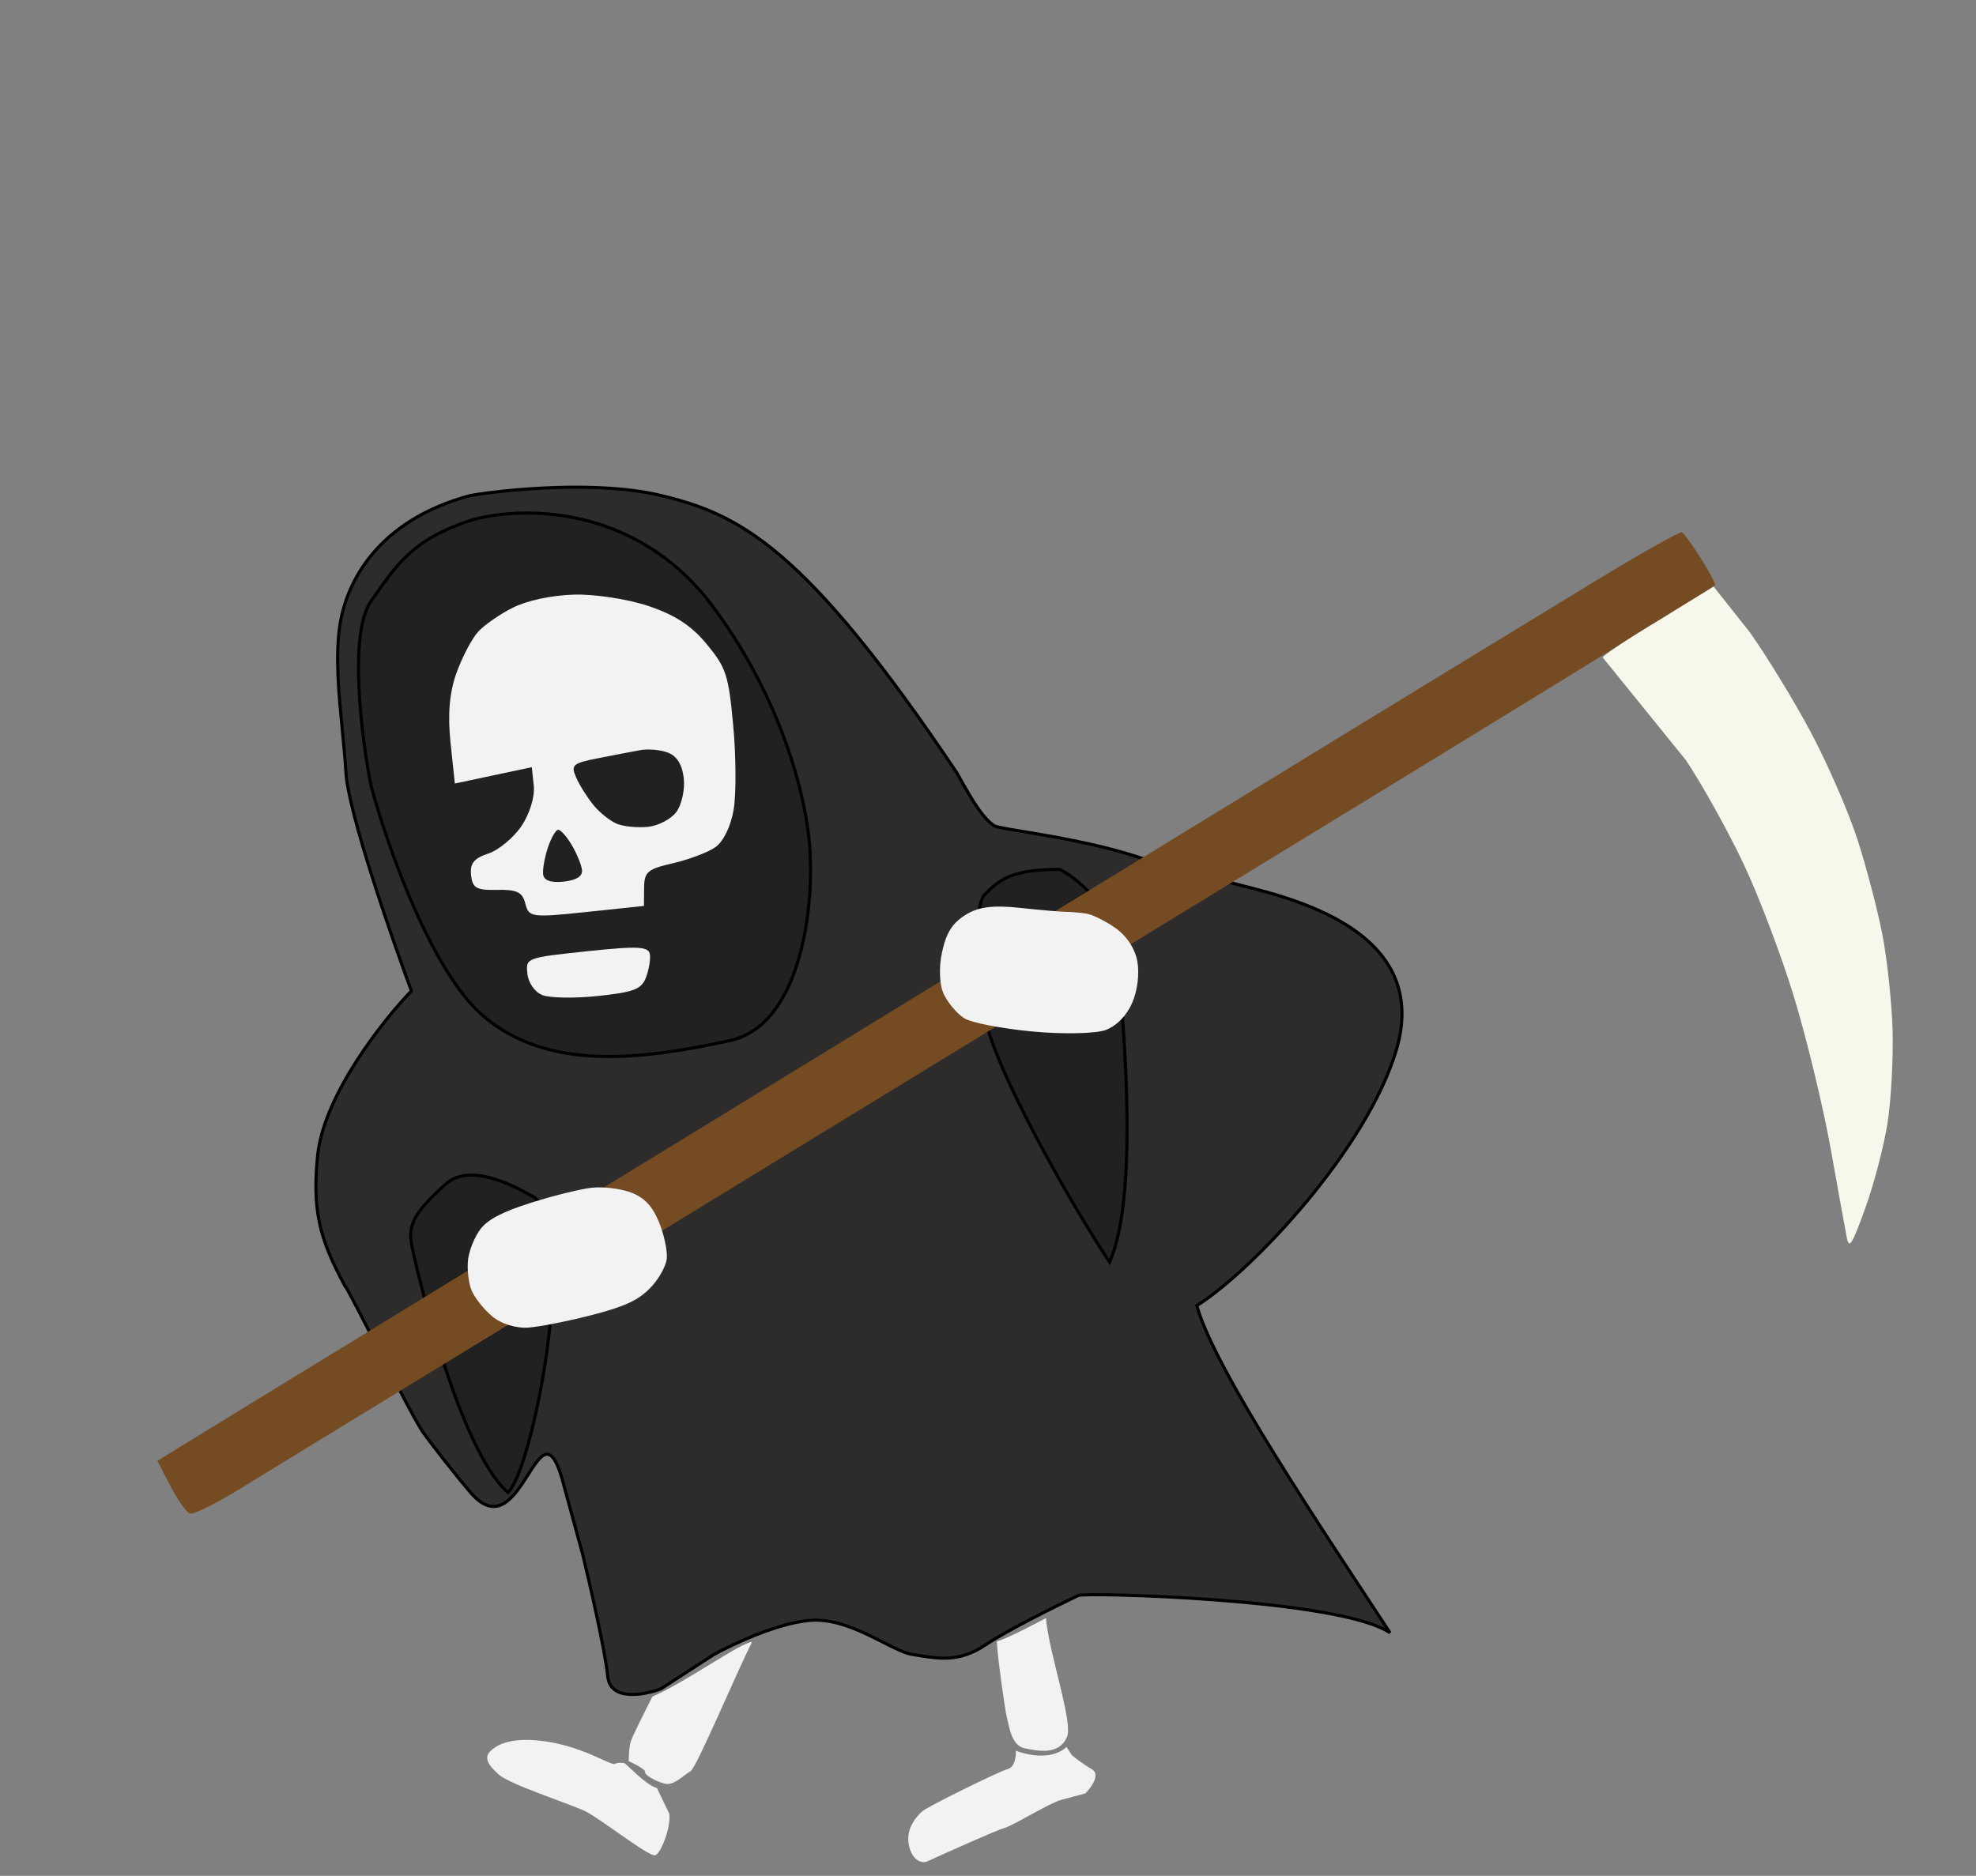 <svg width="317" height="301" viewBox="0 0 317 301" fill="none" xmlns="http://www.w3.org/2000/svg">
<rect x="0" y="0" width="317" height="301" fill="#808080" stroke="none"/>
<g clip-path="url(#clip0_3_235)">
<path fill-rule="evenodd" clip-rule="evenodd" d="M75.5 79.5C81.5 78.5 96 77.1 106 79.5C118.5 82.5 129 87.5 153.5 124C156.5 129.5 158 131.5 159.5 132.5C160.479 133.152 174.651 134.486 184.663 138.255C189.998 140.263 195.152 140.826 195.5 141C195.574 141.037 195.819 141.125 196.206 141.265C201.072 143.024 230.41 146.901 224 168.5C219.308 184.311 201 203.833 192 209.5C194.833 219.833 212.4 245.8 223 262C215 256.5 174 255.5 173 256C172.884 256.058 172.654 256.17 172.33 256.327L172.314 256.335L172.309 256.337C169.818 257.546 161.967 261.356 158 264C153.983 266.678 150.763 266.169 147.628 265.673C147.251 265.613 146.876 265.554 146.5 265.5C145.216 265.317 143.528 264.46 141.584 263.473C138.23 261.772 134.115 259.683 130 260C124.8 260.4 117.5 263.833 114.5 265.5L106 271C103.333 272 97.9 273 97.5 269C97.1 265 94.667 254.333 93.5 249.5L90.5 238.5C86.5 222.667 83.9 249.3 75.5 239.5C73.1 236.7 69.167 231.667 68 230C66.253 227.817 55.686 206.35 55.345 206.346C51.168 198.673 50.043 194.044 51 185C52.2 175.4 61.5 163.667 66 159C62.667 150 55.9 130.4 55.5 124C55.356 121.698 55.129 119.354 54.903 117.016C54.344 111.232 53.788 105.485 54.5 100.5C55.5 93.5 60.5 83.5 75.5 79.5ZM114.5 97.5C102.1 80.7 83.333 81.167 75.5 83.5C66.5 86.5 64 90 59.5 96.5C55.9 101.7 58 118.333 59.5 126C62 135.333 69.1 155.8 77.5 163C88 172 103 170 117 167C128.2 164.6 130.333 146.667 130 138C130 131.5 126.9 114.3 114.5 97.5ZM170 139.5C172.667 140.833 178.2 145.2 179 152C180 160.5 183 191.5 178 202.5C171.6 192.9 159.333 171.167 158 163C157.167 157.333 156 145.5 158 143.5C160.5 141 162.5 139.5 170 139.5ZM71.5 190C75.5 186.4 82.833 190.5 85.5 192C90.3 195.2 88.167 200.667 88.5 204.5C89.167 214.167 84.7 236.3 81.5 239.5C73.5 232.5 66.5 202.5 66 199.5C65.5 196.5 66.5 194.5 71.5 190Z" fill="#2D2C2B"/>
<path d="M75.5 83.5C83.333 81.167 102.1 80.7 114.5 97.5C126.9 114.3 130 131.5 130 138C130.333 146.667 128.2 164.6 117 167C103 170 88 172 77.5 163C69.1 155.8 62 135.333 59.5 126C58 118.333 55.9 101.7 59.5 96.5C64 90 66.5 86.5 75.5 83.5Z" fill="#212121"/>
<path d="M170 139.5C172.667 140.833 178.2 145.2 179 152C180 160.5 183 191.5 178 202.5C171.6 192.9 159.333 171.167 158 163C157.167 157.333 156 145.5 158 143.5C160.5 141 162.5 139.5 170 139.5Z" fill="#212121"/>
<path d="M85.5 192C82.833 190.5 75.5 186.4 71.5 190C66.5 194.5 65.5 196.5 66 199.5C66.5 202.5 73.5 232.5 81.5 239.5C84.7 236.3 89.167 214.167 88.5 204.5C88.167 200.667 90.3 195.2 85.5 192Z" fill="#212121"/>
<path d="M75.5 79.5L75.459 79.253L75.447 79.255L75.436 79.258L75.5 79.5ZM106 79.5L105.942 79.743L106 79.5ZM153.5 124L153.719 123.88L153.714 123.87L153.708 123.861L153.5 124ZM159.5 132.5L159.639 132.292L159.5 132.5ZM195.5 141L195.388 141.224L195.5 141ZM224 168.5L224.24 168.571L224 168.5ZM192 209.5L191.867 209.288L191.71 209.387L191.759 209.566L192 209.5ZM223 262L222.858 262.206L223.209 261.863L223 262ZM173 256L172.888 255.776H172.888L173 256ZM158 264L157.861 263.792L158 264ZM146.5 265.5L146.465 265.747L146.5 265.5ZM130 260L129.981 259.751L130 260ZM114.5 265.5L114.379 265.281L114.371 265.286L114.364 265.29L114.5 265.5ZM106 271L106.088 271.234L106.113 271.225L106.136 271.21L106 271ZM93.5 249.5L93.743 249.441L93.741 249.434L93.5 249.5ZM90.5 238.5L90.258 238.561L90.259 238.566L90.5 238.5ZM75.5 239.5L75.69 239.337L75.5 239.5ZM68 230L68.205 229.857L68.2 229.85L68.195 229.844L68 230ZM51 185L50.752 184.969L50.751 184.974L51 185ZM66 159L66.18 159.174L66.289 159.06L66.234 158.913L66 159ZM55.5 124L55.25 124.016L55.5 124ZM54.5 100.5L54.252 100.465L54.5 100.5ZM170 139.5L170.112 139.276L170.059 139.25H170V139.5ZM179 152L178.752 152.029L179 152ZM178 202.5L177.792 202.639L178.041 203.013L178.228 202.603L178 202.5ZM158 163L157.753 163.036L157.753 163.04L158 163ZM85.5 192L85.639 191.792L85.631 191.787L85.623 191.782L85.5 192ZM71.5 190L71.667 190.186L71.5 190ZM81.5 239.5L81.335 239.688L81.511 239.842L81.677 239.677L81.5 239.5ZM88.5 204.5L88.749 204.483L88.749 204.478L88.5 204.5ZM75.5 83.5L75.429 83.26L75.421 83.263L75.5 83.5ZM130 138H129.75L129.75 138.01L130 138ZM117 167L117.052 167.244L117 167ZM77.5 163L77.337 163.19L77.5 163ZM59.5 126L59.255 126.048L59.256 126.056L59.258 126.065L59.5 126ZM59.5 96.5L59.706 96.642L59.5 96.5ZM184.663 138.255L184.751 138.021L184.663 138.255ZM196.206 141.265L196.291 141.03L196.206 141.265ZM147.628 265.673L147.589 265.92L147.628 265.673ZM141.584 263.473L141.471 263.696L141.584 263.473ZM54.903 117.016L54.654 117.04L54.903 117.016ZM55.345 206.346L55.126 206.466L55.196 206.595L55.343 206.596L55.345 206.346ZM172.314 256.335L172.423 256.559H172.423L172.314 256.335ZM172.33 256.327L172.221 256.102L172.33 256.327ZM75.541 79.747C81.534 78.748 95.993 77.355 105.942 79.743L106.058 79.257C96.007 76.845 81.466 78.252 75.459 79.253L75.541 79.747ZM105.942 79.743C112.165 81.237 117.876 83.223 125.088 89.378C132.311 95.543 141.046 105.895 153.292 124.139L153.708 123.861C141.454 105.605 132.689 95.207 125.412 88.997C118.124 82.777 112.335 80.763 106.058 79.257L105.942 79.743ZM153.281 124.12C156.275 129.61 157.802 131.668 159.361 132.708L159.639 132.292C158.198 131.332 156.725 129.39 153.719 123.88L153.281 124.12ZM223.76 168.429C221.428 176.286 215.703 185.089 209.423 192.644C203.143 200.199 196.336 206.475 191.867 209.288L192.133 209.712C196.664 206.859 203.511 200.539 209.808 192.964C216.104 185.389 221.879 176.525 224.24 168.571L223.76 168.429ZM191.759 209.566C192.475 212.178 194.116 215.759 196.328 219.902C198.542 224.049 201.338 228.775 204.375 233.682C210.448 243.493 217.493 254.04 222.791 262.137L223.209 261.863C217.907 253.76 210.869 243.223 204.8 233.418C201.766 228.516 198.976 223.801 196.769 219.667C194.559 215.528 192.942 211.989 192.241 209.434L191.759 209.566ZM223.142 261.794C222.108 261.084 220.562 260.458 218.666 259.903C216.765 259.346 214.493 258.856 211.996 258.426C207 257.564 201.085 256.939 195.394 256.501C189.702 256.063 184.229 255.813 180.116 255.703C178.06 255.648 176.342 255.629 175.105 255.639C174.488 255.644 173.988 255.656 173.625 255.675C173.444 255.684 173.294 255.696 173.179 255.709C173.122 255.716 173.07 255.724 173.026 255.733C172.988 255.74 172.935 255.753 172.888 255.776L173.112 256.224C173.096 256.231 173.094 256.229 173.126 256.223C173.151 256.218 173.188 256.212 173.238 256.206C173.337 256.194 173.475 256.183 173.652 256.174C174.003 256.156 174.495 256.144 175.109 256.139C176.338 256.129 178.05 256.148 180.103 256.203C184.208 256.312 189.673 256.562 195.356 256.999C201.04 257.436 206.937 258.061 211.911 258.918C214.397 259.347 216.649 259.833 218.525 260.383C220.406 260.933 221.891 261.541 222.858 262.206L223.142 261.794ZM129.981 259.751C127.343 259.954 124.191 260.923 121.334 262.042C118.473 263.163 115.888 264.443 114.379 265.281L114.621 265.719C116.112 264.89 118.677 263.62 121.516 262.508C124.359 261.394 127.457 260.446 130.019 260.249L129.981 259.751ZM114.364 265.29L105.864 270.79L106.136 271.21L114.636 265.71L114.364 265.29ZM105.912 270.766C104.596 271.26 102.609 271.747 100.918 271.626C100.073 271.565 99.326 271.354 98.771 270.94C98.225 270.533 97.842 269.912 97.749 268.975L97.251 269.025C97.358 270.088 97.804 270.842 98.472 271.341C99.132 271.833 99.985 272.06 100.882 272.124C102.674 272.253 104.737 271.74 106.088 271.234L105.912 270.766ZM97.749 268.975C97.347 264.954 94.908 254.268 93.743 249.441L93.257 249.559C94.425 254.399 96.853 265.046 97.251 269.025L97.749 268.975ZM93.741 249.434L90.741 238.434L90.259 238.566L93.259 249.566L93.741 249.434ZM90.742 238.439C90.241 236.454 89.756 235.111 89.267 234.273C88.784 233.444 88.244 233.029 87.619 233.107C87.323 233.144 87.046 233.29 86.786 233.493C86.526 233.697 86.27 233.971 86.016 234.286C85.51 234.914 84.986 235.744 84.439 236.603C83.888 237.468 83.31 238.368 82.686 239.161C82.061 239.955 81.403 240.623 80.699 241.036C80.002 241.444 79.264 241.6 78.458 241.38C77.642 241.158 76.722 240.542 75.69 239.337L75.31 239.663C76.378 240.908 77.377 241.604 78.326 241.862C79.286 242.124 80.161 241.93 80.951 241.467C81.734 241.009 82.439 240.284 83.079 239.47C83.721 238.655 84.312 237.734 84.861 236.872C85.414 236.004 85.921 235.201 86.406 234.599C86.647 234.299 86.876 234.058 87.095 233.887C87.314 233.715 87.508 233.624 87.681 233.603C87.994 233.564 88.379 233.742 88.836 234.525C89.288 235.3 89.759 236.587 90.258 238.561L90.742 238.439ZM75.69 239.337C73.293 236.542 69.365 231.515 68.205 229.857L67.795 230.143C68.968 231.818 72.906 236.858 75.31 239.663L75.69 239.337ZM51.248 185.031C51.841 180.287 54.441 174.992 57.473 170.285C60.501 165.584 63.94 161.496 66.18 159.174L65.82 158.826C63.56 161.17 60.099 165.283 57.052 170.015C54.009 174.741 51.359 180.113 50.752 184.969L51.248 185.031ZM66.234 158.913C64.569 154.416 62.045 147.27 59.888 140.45C58.81 137.039 57.824 133.713 57.083 130.841C56.34 127.964 55.848 125.559 55.749 123.984L55.25 124.016C55.352 125.641 55.856 128.086 56.599 130.966C57.343 133.85 58.332 137.186 59.412 140.6C61.571 147.43 64.098 154.584 65.766 159.087L66.234 158.913ZM54.747 100.535C55.735 93.623 60.672 83.713 75.564 79.742L75.436 79.258C60.328 83.287 55.265 93.377 54.252 100.465L54.747 100.535ZM169.888 139.724C172.516 141.038 177.965 145.347 178.752 152.029L179.248 151.971C178.434 145.053 172.817 140.629 170.112 139.276L169.888 139.724ZM178.752 152.029C179.251 156.275 180.25 166.142 180.5 176.319C180.625 181.407 180.562 186.569 180.157 191.142C179.752 195.721 179.004 199.686 177.772 202.397L178.228 202.603C179.496 199.814 180.248 195.779 180.655 191.186C181.063 186.587 181.125 181.405 181 176.306C180.75 166.108 179.749 156.225 179.248 151.971L178.752 152.029ZM178.208 202.361C175.013 197.57 170.351 189.744 166.321 182.096C164.306 178.272 162.451 174.496 161.017 171.168C159.581 167.835 158.575 164.969 158.247 162.96L157.753 163.04C158.092 165.114 159.119 168.028 160.558 171.366C161.999 174.71 163.86 178.499 165.879 182.329C169.915 189.99 174.586 197.83 177.792 202.639L178.208 202.361ZM158.247 162.964C157.832 160.136 157.333 155.771 157.187 151.866C157.115 149.912 157.131 148.082 157.288 146.62C157.366 145.889 157.479 145.257 157.631 144.752C157.784 144.241 157.97 143.884 158.177 143.677L157.823 143.323C157.53 143.616 157.315 144.067 157.152 144.608C156.988 145.154 156.871 145.819 156.79 146.567C156.63 148.064 156.615 149.921 156.688 151.884C156.834 155.813 157.335 160.197 157.753 163.036L158.247 162.964ZM158.177 143.677C159.42 142.433 160.515 141.463 162.216 140.795C163.924 140.124 166.263 139.75 170 139.75V139.25C166.237 139.25 163.826 139.626 162.034 140.33C160.234 141.037 159.08 142.067 157.823 143.323L158.177 143.677ZM85.623 191.782C84.29 191.033 81.767 189.619 79.069 188.847C76.382 188.079 73.434 187.923 71.333 189.814L71.667 190.186C73.566 188.477 76.285 188.571 78.931 189.328C81.566 190.081 84.043 191.467 85.377 192.218L85.623 191.782ZM71.333 189.814C68.831 192.066 67.304 193.714 66.47 195.189C65.625 196.685 65.496 197.994 65.753 199.541L66.247 199.459C66.004 198.006 66.125 196.815 66.905 195.436C67.696 194.036 69.169 192.434 71.667 190.186L71.333 189.814ZM65.753 199.541C66.006 201.057 67.885 209.319 70.7 218.077C72.107 222.457 73.752 226.967 75.547 230.824C77.338 234.673 79.293 237.902 81.335 239.688L81.665 239.312C79.707 237.598 77.787 234.452 76 230.613C74.217 226.783 72.58 222.293 71.175 217.923C68.365 209.181 66.494 200.943 66.247 199.459L65.753 199.541ZM81.677 239.677C82.109 239.244 82.544 238.515 82.974 237.578C83.407 236.636 83.845 235.461 84.275 234.117C85.138 231.429 85.977 228.051 86.695 224.474C88.129 217.327 89.085 209.35 88.749 204.483L88.251 204.517C88.582 209.316 87.637 217.24 86.205 224.376C85.489 227.941 84.654 231.3 83.799 233.964C83.372 235.297 82.941 236.451 82.52 237.37C82.095 238.294 81.691 238.956 81.323 239.323L81.677 239.677ZM88.749 204.478C88.668 203.543 88.737 202.503 88.815 201.397C88.893 200.299 88.98 199.141 88.925 198C88.814 195.706 88.127 193.451 85.639 191.792L85.361 192.208C87.673 193.749 88.319 195.827 88.425 198.025C88.479 199.13 88.395 200.257 88.316 201.362C88.238 202.46 88.166 203.54 88.251 204.522L88.749 204.478ZM75.571 83.74C83.342 81.425 101.982 80.962 114.299 97.648L114.701 97.352C102.218 80.439 83.324 80.909 75.429 83.26L75.571 83.74ZM114.299 97.648C126.666 114.404 129.75 131.551 129.75 138H130.25C130.25 131.449 127.134 114.196 114.701 97.352L114.299 97.648ZM129.75 138.01C129.916 142.323 129.467 148.942 127.587 154.773C125.703 160.616 122.412 165.585 116.948 166.756L117.052 167.244C122.788 166.015 126.163 160.817 128.063 154.927C129.966 149.025 130.417 142.344 130.25 137.99L129.75 138.01ZM116.948 166.756C109.951 168.255 102.726 169.499 95.947 169.25C89.171 169.002 82.857 167.262 77.663 162.81L77.337 163.19C82.643 167.738 89.079 169.498 95.928 169.75C102.774 170.001 110.049 168.745 117.052 167.244L116.948 166.756ZM77.663 162.81C73.51 159.25 69.653 152.381 66.517 145.2C63.385 138.03 60.989 130.592 59.742 125.935L59.258 126.065C60.511 130.741 62.915 138.204 66.058 145.4C69.197 152.585 73.09 159.55 77.337 163.19L77.663 162.81ZM59.745 125.952C58.997 122.128 58.099 116.065 57.837 110.314C57.706 107.438 57.735 104.646 58.019 102.254C58.303 99.855 58.841 97.891 59.706 96.642L59.294 96.358C58.359 97.709 57.809 99.775 57.522 102.196C57.234 104.625 57.206 107.446 57.338 110.336C57.601 116.118 58.503 122.206 59.255 126.048L59.745 125.952ZM59.706 96.642C61.959 93.388 63.692 90.913 65.979 88.874C68.259 86.84 71.102 85.23 75.579 83.737L75.421 83.263C70.898 84.77 67.991 86.41 65.646 88.501C63.307 90.587 61.541 93.112 59.294 96.358L59.706 96.642ZM159.361 132.708C159.458 132.772 159.604 132.824 159.764 132.871C159.933 132.92 160.147 132.971 160.4 133.025C160.906 133.132 161.583 133.253 162.395 133.391C164.021 133.667 166.193 134.012 168.65 134.455C173.564 135.341 179.591 136.613 184.575 138.489L184.751 138.021C179.723 136.128 173.658 134.849 168.738 133.963C166.278 133.52 164.098 133.173 162.478 132.898C161.667 132.76 160.999 132.641 160.503 132.535C160.256 132.483 160.055 132.435 159.904 132.391C159.743 132.344 159.664 132.309 159.639 132.292L159.361 132.708ZM184.575 138.489C187.259 139.499 189.895 140.145 191.901 140.56C192.905 140.768 193.751 140.918 194.367 141.026C194.676 141.081 194.924 141.124 195.106 141.16C195.197 141.178 195.268 141.193 195.32 141.205C195.381 141.22 195.395 141.227 195.388 141.224L195.612 140.776C195.561 140.751 195.495 140.733 195.439 140.72C195.375 140.704 195.295 140.687 195.201 140.669C195.014 140.633 194.76 140.588 194.454 140.534C193.839 140.425 192.998 140.276 192.003 140.07C190.011 139.658 187.402 139.019 184.751 138.021L184.575 138.489ZM195.388 141.224C195.44 141.249 195.534 141.286 195.648 141.328C195.768 141.373 195.928 141.431 196.121 141.5L196.291 141.03C196.097 140.96 195.94 140.903 195.823 140.86C195.699 140.814 195.634 140.788 195.612 140.776L195.388 141.224ZM196.121 141.5C196.744 141.726 197.75 141.982 198.999 142.297C200.255 142.613 201.772 142.993 203.435 143.466C206.762 144.412 210.665 145.73 214.212 147.662C217.761 149.594 220.934 152.13 222.828 155.502C224.716 158.865 225.346 163.087 223.76 168.429L224.24 168.571C225.859 163.114 225.225 158.751 223.264 155.257C221.307 151.772 218.044 149.179 214.451 147.223C210.857 145.265 206.914 143.935 203.572 142.985C201.9 142.509 200.376 142.128 199.121 141.812C197.86 141.494 196.885 141.245 196.291 141.03L196.121 141.5ZM172.2 256.112C169.716 257.318 161.845 261.136 157.861 263.792L158.139 264.208C162.088 261.575 169.921 257.774 172.418 256.562L172.2 256.112ZM157.861 263.792C153.929 266.414 150.793 265.92 147.667 265.426L147.589 265.92C150.732 266.417 154.037 266.942 158.139 264.208L157.861 263.792ZM147.667 265.426C147.291 265.366 146.913 265.306 146.535 265.253L146.465 265.747C146.838 265.801 147.212 265.86 147.589 265.92L147.667 265.426ZM146.535 265.253C145.927 265.166 145.209 264.916 144.389 264.559C143.572 264.202 142.67 263.745 141.697 263.251L141.471 263.696C142.441 264.189 143.356 264.653 144.189 265.017C145.021 265.38 145.789 265.651 146.465 265.747L146.535 265.253ZM141.697 263.251C138.358 261.556 134.178 259.428 129.981 259.751L130.019 260.249C134.052 259.939 138.102 261.987 141.471 263.696L141.697 263.251ZM55.749 123.984C55.605 121.677 55.378 119.329 55.152 116.992L54.654 117.04C54.881 119.379 55.107 121.718 55.25 124.016L55.749 123.984ZM55.152 116.992C54.592 111.199 54.04 105.485 54.747 100.535L54.252 100.465C53.535 105.486 54.096 111.264 54.654 117.04L55.152 116.992ZM172.418 256.562L172.423 256.56L172.205 256.11L172.2 256.112L172.418 256.562ZM172.205 256.11C172.204 256.11 172.204 256.11 172.203 256.111C172.202 256.111 172.201 256.112 172.2 256.112L172.418 256.562C172.419 256.562 172.419 256.561 172.42 256.561C172.421 256.561 172.422 256.56 172.423 256.559L172.205 256.11ZM172.888 255.776C172.774 255.834 172.545 255.944 172.221 256.102L172.439 256.552C172.762 256.395 172.994 256.282 173.112 256.224L172.888 255.776ZM172.221 256.102L172.205 256.11L172.423 256.559L172.439 256.552L172.221 256.102ZM172.423 256.559C172.436 256.553 172.426 256.558 172.439 256.552L172.221 256.102C172.218 256.103 172.216 256.104 172.213 256.106C172.21 256.107 172.208 256.108 172.205 256.11L172.423 256.559ZM55.565 206.227C53.481 202.399 52.169 199.348 51.492 196.136C50.815 192.924 50.772 189.534 51.249 185.026L50.751 184.974C50.271 189.51 50.311 192.957 51.003 196.239C51.694 199.52 53.032 202.62 55.126 206.466L55.565 206.227ZM68.195 229.844C67.991 229.588 67.644 229.031 67.186 228.232C66.731 227.44 66.174 226.424 65.554 225.266C64.314 222.948 62.819 220.061 61.368 217.241C59.917 214.422 58.509 211.669 57.443 209.621C56.91 208.597 56.461 207.748 56.134 207.154C55.971 206.857 55.837 206.621 55.738 206.458C55.688 206.377 55.644 206.309 55.608 206.26C55.59 206.236 55.569 206.209 55.547 206.186C55.535 206.175 55.518 206.158 55.495 206.143C55.478 206.131 55.424 206.097 55.348 206.096L55.343 206.596C55.271 206.595 55.224 206.564 55.215 206.558C55.2 206.547 55.192 206.538 55.191 206.538C55.188 206.535 55.193 206.54 55.205 206.556C55.229 206.588 55.264 206.642 55.311 206.719C55.404 206.872 55.534 207.099 55.696 207.394C56.02 207.983 56.466 208.829 56.999 209.852C58.065 211.898 59.471 214.649 60.923 217.47C62.375 220.29 63.871 223.18 65.113 225.501C65.735 226.662 66.293 227.682 66.752 228.481C67.207 229.274 67.572 229.866 67.805 230.156L68.195 229.844Z" fill="black"/>
<path d="M215.398 117.969C231.422 108.17 250.089 96.781 256.88 92.659C263.67 88.536 269.489 85.277 269.811 85.415C270.132 85.553 271.502 87.43 272.854 89.586C274.206 91.743 275.24 93.676 275.152 93.882C275.064 94.089 254.536 106.779 229.533 122.083L40.198 237.843C35.435 240.875 31.042 243.13 30.436 242.855C29.832 242.579 28.419 240.564 27.297 238.377L25.257 234.399L37.228 227.046L215.398 117.969Z" fill="#744B22"/>
<path d="M257.129 105.51C257.023 105.254 261.007 102.601 265.984 99.612L274.906 94.125L280.708 101.444C283.429 105.27 287.838 112.497 290.507 117.508C293.175 122.519 296.528 130.224 297.958 134.631C299.388 139.038 301.196 145.926 301.976 149.939C302.756 153.95 303.495 160.875 303.618 165.328C303.742 169.781 303.388 176.411 302.83 180.061C302.274 183.712 300.672 189.88 299.271 193.767C297.122 199.732 296.655 200.488 296.279 198.61C296.034 197.387 294.878 191.017 293.711 184.455C292.543 177.895 289.936 167.038 287.913 160.33C285.892 153.622 282.17 143.783 279.642 138.466C277.114 133.148 272.976 125.719 270.446 121.956L257.129 105.51Z" fill="#F8F7EB"/>
<path d="M110.773 284.212C111.752 283.647 118.098 268.484 120.649 263.473C119 263.446 109.974 269.962 104.668 272.224C103.581 274.348 101.355 278.79 101.148 279.563C100.941 280.336 100.866 281.903 100.855 282.59C100.855 282.59 103.623 283.85 103.494 284.333C103.364 284.816 105.167 285.816 106.616 286.204C108.064 286.593 109.548 284.92 110.773 284.212Z" fill="#F2F2F2"/>
<path d="M107.383 291.069L105.391 286.911C103.845 286.497 101.636 284.18 100.242 282.944C99.92 282.857 99.154 282.756 98.664 283.038C98.052 283.392 93.257 280.037 86.719 279.32C81.489 278.747 79.429 280.127 78.44 281.243C77.612 282.401 78.74 283.601 80.078 284.788C81.751 286.271 90.315 289.084 93.566 290.472C95.911 291.474 103.993 297.925 105.088 297.701C105.964 297.521 107.627 293.377 107.383 291.069Z" fill="#F2F2F2"/>
<path d="M163.549 145.668C166.785 146.017 170.125 146.306 170.969 146.311C171.812 146.316 173.297 146.442 174.268 146.591C175.239 146.74 177.347 147.787 178.954 148.917C180.763 150.191 182.098 152.233 182.461 154.283C182.813 156.267 182.484 158.917 181.642 160.893C180.767 162.945 179.16 164.6 177.389 165.272C175.823 165.866 170.531 165.975 165.629 165.515C160.652 165.046 155.818 164.104 154.677 163.381C153.553 162.668 152.09 160.948 151.423 159.558C150.712 158.074 150.585 155.298 151.116 152.833C151.792 149.702 152.739 148.175 154.842 146.833C156.891 145.526 159.27 145.207 163.549 145.668Z" fill="#F2F2F2"/>
<path d="M87.001 159.671C85.782 159.175 84.76 157.712 84.605 156.242C84.337 153.697 84.406 153.67 94.217 152.635C102.492 151.761 104.127 151.857 104.271 153.221C104.366 154.116 104.054 155.806 103.579 156.975C102.86 158.743 101.572 159.221 95.921 159.818C92.184 160.212 88.171 160.146 87.001 159.671Z" fill="#F2F2F2"/>
<path fill-rule="evenodd" clip-rule="evenodd" d="M76.67 101.408C77.658 100.305 80.182 98.548 82.279 97.504C84.604 96.346 88.422 95.531 92.059 95.414C95.341 95.309 100.717 96.127 104.008 97.233C108.308 98.677 110.948 100.408 113.396 103.384C116.504 107.161 116.875 108.305 117.629 116.44C118.084 121.345 118.115 127.398 117.698 129.89C117.25 132.569 116.053 135.041 114.77 135.936C113.576 136.769 110.519 137.928 107.978 138.512C103.864 139.457 103.353 139.892 103.33 142.469L103.302 145.365L94.081 146.338C85.311 147.264 84.832 147.199 84.281 145.006C83.816 143.154 82.927 142.718 79.767 142.79C76.423 142.865 75.793 142.51 75.572 140.423C75.374 138.547 76.025 137.731 78.334 136.962C79.996 136.409 82.389 134.426 83.654 132.555C84.96 130.624 85.815 127.846 85.634 126.129L85.314 123.104L79.142 124.415L72.969 125.726L72.274 119.144C71.801 114.662 72.105 111.104 73.227 107.989C74.133 105.473 75.682 102.512 76.67 101.408ZM107.229 120.795C108.637 121.368 109.47 122.761 109.698 124.921C109.888 126.716 109.358 129.121 108.522 130.268C107.686 131.414 105.639 132.496 103.973 132.672C102.308 132.848 100.059 132.631 98.976 132.191C97.892 131.75 96.191 130.39 95.196 129.171C94.201 127.951 92.955 125.961 92.426 124.75C91.553 122.751 91.874 122.467 95.894 121.676C98.33 121.195 101.398 120.607 102.713 120.367C104.027 120.127 106.059 120.32 107.229 120.795ZM93.37 139.626C93.282 138.795 92.541 136.979 91.722 135.592C90.905 134.205 89.918 133.104 89.53 133.145C89.142 133.186 88.406 134.469 87.897 135.996C87.386 137.524 87.04 139.453 87.128 140.285C87.232 141.271 88.373 141.682 90.408 141.467C92.444 141.252 93.474 140.612 93.37 139.626Z" fill="#F2F2F2"/>
<path d="M75.087 202.137C75.255 200.645 76.149 198.436 77.071 197.229C78.268 195.664 80.582 194.454 85.159 193.002C88.685 191.884 93.063 190.798 94.887 190.588C96.711 190.379 99.555 190.718 101.208 191.342C103.359 192.154 104.635 193.496 105.703 196.07C106.523 198.046 107.094 200.689 106.971 201.942C106.847 203.197 105.626 205.35 104.256 206.73C102.333 208.667 100.231 209.637 95.016 210.993C91.302 211.959 86.723 212.871 84.839 213.019C82.816 213.178 80.401 212.436 78.944 211.207C77.586 210.064 76.094 208.166 75.627 206.991C75.161 205.815 74.917 203.631 75.087 202.137Z" fill="#F2F2F2"/>
<path d="M161.536 275.613C161.226 274.454 159.957 265.435 159.923 263.373C161.855 262.856 167.798 259.633 167.798 259.633C168.212 265.043 172.198 276.379 171.17 278.725C169.885 281.658 166.599 280.985 164.409 280.537C162.218 280.089 161.925 277.062 161.536 275.613Z" fill="#F2F2F2"/>
<path d="M161.675 283.858C162.834 283.547 163.015 281.773 162.96 280.925C167.548 282.595 170.282 281.206 171.076 280.304L171.947 281.623C172.398 282.02 173.668 283.025 175.138 283.874C176.608 284.722 175.066 286.826 174.112 287.772L170.248 288.808C168.316 289.325 162.556 292.939 161.107 293.328C159.948 293.638 152.275 297.074 148.584 298.753C147.94 298.926 146.497 298.692 145.876 296.373C145.1 293.476 147.126 291.38 147.963 290.638C148.799 289.896 160.226 284.246 161.675 283.858Z" fill="#F2F2F2"/>
</g>
<defs>
<clipPath id="clip0_3_235">
<rect width="317" height="301" fill="white"/>
</clipPath>
</defs>
</svg>
